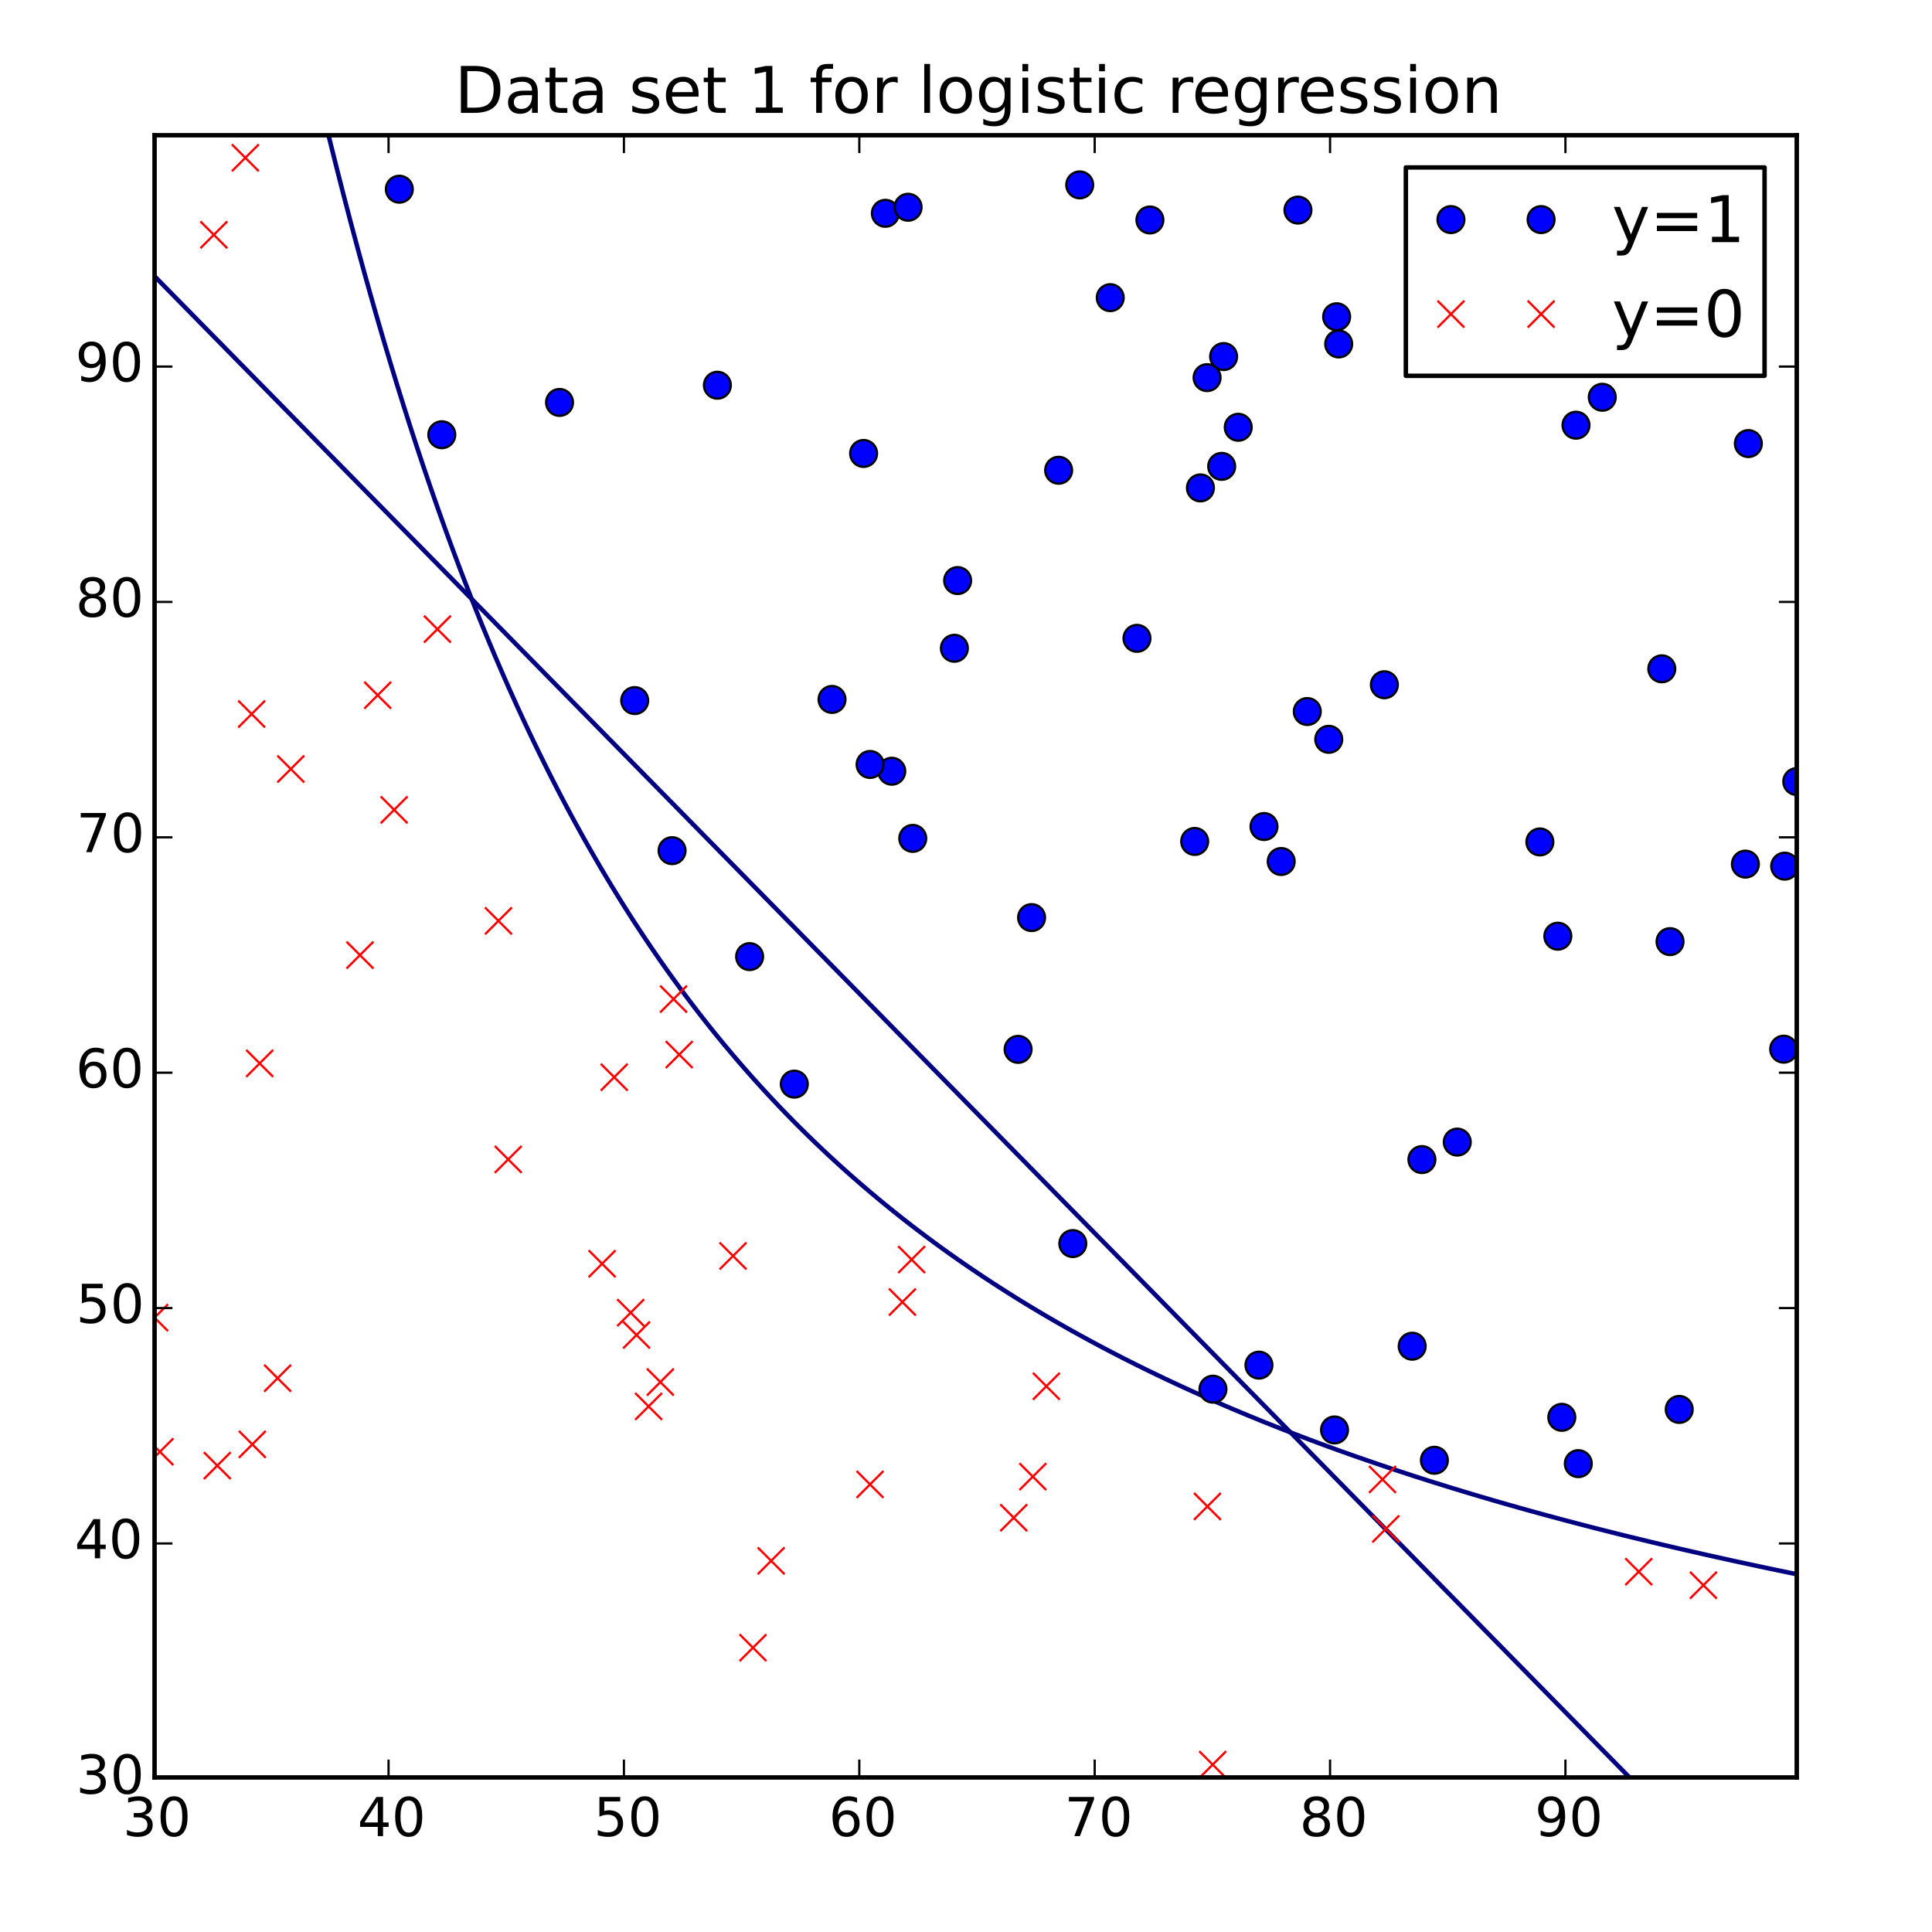 <?xml version="1.0" encoding="utf-8" standalone="no"?>
<!DOCTYPE svg PUBLIC "-//W3C//DTD SVG 1.1//EN"
  "http://www.w3.org/Graphics/SVG/1.1/DTD/svg11.dtd">
<!-- Created with matplotlib (http://matplotlib.org/) -->
<svg height="432pt" version="1.1" viewBox="0 0 432 432" width="432pt" xmlns="http://www.w3.org/2000/svg" xmlns:xlink="http://www.w3.org/1999/xlink">
 <defs>
  <style type="text/css">
*{stroke-linecap:butt;stroke-linejoin:round;}
  </style>
 </defs>
 <g id="figure_1">
  <g id="patch_1">
   <path d="
M0 432
L432 432
L432 0
L0 0
z
" style="fill:#ffffff;"/>
  </g>
  <g id="axes_1">
   <g id="patch_2">
    <path d="
M34.56 397.44
L401.76 397.44
L401.76 30.24
L34.56 30.24
z
" style="fill:#ffffff;"/>
   </g>
   <g id="LineCollection_1">
    <defs>
     <path d="
M364.364 -34.56
L363.418 -35.523
L362.915 -36.035
L361.943 -37.024
L361.466 -37.509
L360.468 -38.525
L360.017 -38.984
L358.994 -40.026
L358.568 -40.459
L357.519 -41.526
L357.119 -41.934
L356.044 -43.027
L355.67 -43.408
L354.57 -44.528
L354.221 -44.883
L353.095 -46.029
L352.772 -46.358
L351.62 -47.53
L351.323 -47.832
L350.146 -49.031
L349.874 -49.307
L348.671 -50.532
L348.426 -50.782
L347.196 -52.033
L346.977 -52.256
L345.721 -53.534
L345.528 -53.731
L344.247 -55.035
L344.079 -55.206
L342.772 -56.536
L342.63 -56.681
L341.297 -58.037
L341.181 -58.155
L339.823 -59.538
L339.732 -59.63
L338.348 -61.038
L338.283 -61.105
L336.873 -62.539
L336.834 -62.579
L335.399 -64.04
L335.385 -64.054
L333.936 -65.529
L333.924 -65.541
L332.487 -67.003
L332.449 -67.042
L331.038 -68.478
L330.974 -68.543
L329.59 -69.953
L329.5 -70.044
L328.141 -71.427
L328.025 -71.545
L326.692 -72.902
L326.55 -73.046
L325.243 -74.377
L325.076 -74.547
L323.794 -75.852
L323.601 -76.048
L322.345 -77.326
L322.126 -77.549
L320.896 -78.801
L320.652 -79.05
L319.447 -80.276
L319.177 -80.551
L317.998 -81.75
L317.702 -82.052
L316.549 -83.225
L316.227 -83.553
L315.1 -84.7
L314.753 -85.053
L313.651 -86.174
L313.278 -86.555
L312.203 -87.649
L311.803 -88.055
L310.754 -89.124
L310.329 -89.556
L309.305 -90.599
L308.854 -91.057
L307.856 -92.073
L307.379 -92.558
L306.407 -93.548
L305.905 -94.059
L304.958 -95.023
L304.43 -95.56
L303.509 -96.497
L302.955 -97.061
L302.06 -97.972
L301.48 -98.562
L300.611 -99.447
L300.006 -100.063
L299.162 -100.921
L298.531 -101.564
L297.713 -102.396
L297.056 -103.065
L296.264 -103.871
L295.582 -104.566
L294.815 -105.346
L294.107 -106.067
L293.366 -106.82
L292.632 -107.567
L291.918 -108.295
L291.158 -109.068
L290.469 -109.77
L289.683 -110.569
L289.02 -111.244
L288.208 -112.07
L287.571 -112.719
L286.733 -113.571
L286.122 -114.194
L285.259 -115.072
L284.673 -115.668
L283.784 -116.573
L283.224 -117.143
L282.309 -118.074
L281.775 -118.618
L280.835 -119.575
L280.326 -120.093
L279.36 -121.076
L278.877 -121.567
L277.885 -122.577
L277.428 -123.042
L276.411 -124.078
L275.979 -124.517
L274.936 -125.579
L274.53 -125.991
L273.461 -127.08
L273.082 -127.466
L271.987 -128.581
L271.633 -128.941
L270.512 -130.081
L270.184 -130.415
L269.037 -131.582
L268.735 -131.89
L267.562 -133.083
L267.286 -133.365
L266.088 -134.584
L265.837 -134.84
L264.613 -136.085
L264.388 -136.314
L263.138 -137.586
L262.939 -137.789
L261.664 -139.087
L261.49 -139.264
L260.189 -140.588
L260.041 -140.738
L258.714 -142.089
L258.592 -142.213
L257.24 -143.59
L257.143 -143.688
L255.765 -145.091
L255.694 -145.162
L254.29 -146.592
L254.246 -146.637
L252.815 -148.093
L252.797 -148.112
L251.348 -149.587
L251.341 -149.594
L249.899 -151.061
L249.866 -151.095
L248.45 -152.536
L248.391 -152.596
L247.001 -154.011
L246.917 -154.096
L245.552 -155.485
L245.442 -155.597
L244.103 -156.96
L243.967 -157.098
L242.654 -158.435
L242.493 -158.599
L241.205 -159.909
L241.018 -160.1
L239.756 -161.384
L239.543 -161.601
L238.307 -162.859
L238.068 -163.102
L236.859 -164.333
L236.594 -164.603
L235.41 -165.808
L235.119 -166.104
L233.961 -167.283
L233.644 -167.605
L232.512 -168.758
L232.17 -169.106
L231.063 -170.232
L230.695 -170.607
L229.614 -171.707
L229.22 -172.108
L228.165 -173.182
L227.746 -173.609
L226.716 -174.656
L226.271 -175.11
L225.267 -176.131
L224.796 -176.61
L223.818 -177.606
L223.321 -178.111
L222.369 -179.08
L221.847 -179.612
L220.92 -180.555
L220.372 -181.113
L219.471 -182.03
L218.897 -182.614
L218.023 -183.505
L217.423 -184.115
L216.574 -184.979
L215.948 -185.616
L215.125 -186.454
L214.473 -187.117
L213.676 -187.929
L212.999 -188.618
L212.227 -189.403
L211.524 -190.119
L210.778 -190.878
L210.049 -191.62
L209.329 -192.353
L208.574 -193.121
L207.88 -193.827
L207.1 -194.622
L206.431 -195.302
L205.625 -196.123
L204.982 -196.777
L204.15 -197.623
L203.533 -198.252
L202.676 -199.124
L202.084 -199.726
L201.201 -200.625
L200.635 -201.201
L199.726 -202.126
L199.186 -202.676
L198.252 -203.627
L197.738 -204.15
L196.777 -205.128
L196.289 -205.625
L195.302 -206.629
L194.84 -207.1
L193.827 -208.13
L193.391 -208.574
L192.353 -209.631
L191.942 -210.049
L190.878 -211.132
L190.493 -211.524
L189.403 -212.633
L189.044 -212.999
L187.929 -214.134
L187.595 -214.473
L186.454 -215.635
L186.146 -215.948
L184.979 -217.136
L184.697 -217.423
L183.505 -218.637
L183.248 -218.897
L182.03 -220.137
L181.799 -220.372
L180.555 -221.638
L180.35 -221.847
L179.08 -223.139
L178.902 -223.321
L177.606 -224.64
L177.453 -224.796
L176.131 -226.141
L176.004 -226.271
L174.656 -227.642
L174.555 -227.746
L173.182 -229.143
L173.106 -229.22
L171.707 -230.644
L171.657 -230.695
L170.232 -232.145
L170.208 -232.17
L168.759 -233.644
L168.758 -233.646
L167.31 -235.119
L167.283 -235.147
L165.861 -236.594
L165.808 -236.648
L164.412 -238.068
L164.333 -238.149
L162.963 -239.543
L162.859 -239.65
L161.515 -241.018
L161.384 -241.151
L160.066 -242.493
L159.909 -242.652
L158.617 -243.967
L158.435 -244.152
L157.168 -245.442
L156.96 -245.653
L155.719 -246.917
L155.485 -247.154
L154.27 -248.391
L154.011 -248.655
L152.821 -249.866
L152.536 -250.156
L151.372 -251.341
L151.061 -251.657
L149.923 -252.815
L149.587 -253.158
L148.474 -254.29
L148.112 -254.659
L147.025 -255.765
L146.637 -256.16
L145.576 -257.24
L145.162 -257.661
L144.127 -258.714
L143.688 -259.162
L142.679 -260.189
L142.213 -260.663
L141.23 -261.664
L140.738 -262.164
L139.781 -263.138
L139.264 -263.665
L138.332 -264.613
L137.789 -265.166
L136.883 -266.088
L136.314 -266.666
L135.434 -267.562
L134.84 -268.167
L133.985 -269.037
L133.365 -269.668
L132.536 -270.512
L131.89 -271.169
L131.087 -271.987
L130.415 -272.67
L129.638 -273.461
L128.941 -274.171
L128.189 -274.936
L127.466 -275.672
L126.74 -276.411
L125.991 -277.173
L125.291 -277.885
L124.517 -278.674
L123.843 -279.36
L123.042 -280.175
L122.394 -280.835
L121.567 -281.676
L120.945 -282.309
L120.093 -283.177
L119.496 -283.784
L118.618 -284.678
L118.047 -285.259
L117.143 -286.179
L116.598 -286.733
L115.668 -287.679
L115.149 -288.208
L114.194 -289.18
L113.7 -289.683
L112.719 -290.681
L112.251 -291.158
L111.244 -292.182
L110.802 -292.632
L109.77 -293.683
L109.353 -294.107
L108.295 -295.184
L107.904 -295.582
L106.82 -296.685
L106.455 -297.056
L105.346 -298.186
L105.006 -298.531
L103.871 -299.687
L103.558 -300.006
L102.396 -301.188
L102.109 -301.48
L100.921 -302.689
L100.66 -302.955
L99.447 -304.19
L99.211 -304.43
L97.972 -305.691
L97.762 -305.905
L96.497 -307.192
L96.313 -307.379
L95.023 -308.693
L94.864 -308.854
L93.548 -310.193
L93.415 -310.329
L92.073 -311.694
L91.966 -311.803
L90.599 -313.195
L90.517 -313.278
L89.124 -314.696
L89.068 -314.753
L87.649 -316.197
L87.62 -316.227
L86.174 -317.698
L86.171 -317.702
L84.722 -319.177
L84.7 -319.199
L83.273 -320.652
L83.225 -320.7
L81.824 -322.126
L81.75 -322.201
L80.375 -323.601
L80.276 -323.702
L78.926 -325.076
L78.801 -325.203
L77.477 -326.55
L77.326 -326.704
L76.028 -328.025
L75.852 -328.205
L74.579 -329.5
L74.377 -329.706
L73.13 -330.974
L72.902 -331.207
L71.681 -332.449
L71.427 -332.708
L70.232 -333.924
L69.953 -334.208
L68.784 -335.399
L68.478 -335.709
L67.335 -336.873
L67.003 -337.21
L65.886 -338.348
L65.529 -338.711
L64.437 -339.823
L64.054 -340.212
L62.988 -341.297
L62.579 -341.713
L61.539 -342.772
L61.105 -343.214
L60.09 -344.247
L59.63 -344.715
L58.641 -345.721
L58.155 -346.216
L57.192 -347.196
L56.681 -347.717
L55.743 -348.671
L55.206 -349.218
L54.294 -350.146
L53.731 -350.719
L52.845 -351.62
L52.256 -352.22
L51.396 -353.095
L50.782 -353.721
L49.947 -354.57
L49.307 -355.222
L48.499 -356.044
L47.832 -356.722
L47.05 -357.519
L46.358 -358.223
L45.601 -358.994
L44.883 -359.724
L44.152 -360.468
L43.408 -361.225
L42.703 -361.943
L41.934 -362.726
L41.254 -363.418
L40.459 -364.227
L39.805 -364.893
L38.984 -365.728
L38.356 -366.367
L37.509 -367.229
L36.907 -367.842
L36.035 -368.73
L35.458 -369.317
L34.56 -370.231" id="C0_0_20e6a90ed5"/>
    </defs>
    <g clip-path="url(#p9a4adf5a13)">
     <use style="fill:none;stroke:#000080;" x="0.0" xlink:href="#C0_0_20e6a90ed5" y="432.0"/>
    </g>
   </g>
   <g id="LineCollection_2">
    <defs>
     <path d="
M401.76 -80
L400.426 -80.276
L400.285 -80.305
L398.811 -80.612
L397.336 -80.916
L395.861 -81.223
L394.387 -81.533
L393.372 -81.75
L392.912 -81.85
L391.437 -82.166
L389.962 -82.481
L388.488 -82.799
L387.013 -83.122
L386.548 -83.225
L385.538 -83.45
L384.064 -83.776
L382.589 -84.102
L381.114 -84.433
L379.944 -84.7
L379.64 -84.77
L378.165 -85.107
L376.69 -85.444
L375.215 -85.783
L373.741 -86.129
L373.549 -86.174
L372.266 -86.478
L370.791 -86.826
L369.317 -87.175
L367.842 -87.53
L367.356 -87.649
L366.367 -87.891
L364.893 -88.25
L363.418 -88.61
L361.943 -88.976
L361.355 -89.124
L360.468 -89.347
L358.994 -89.718
L357.519 -90.09
L356.044 -90.467
L355.539 -90.599
L354.57 -90.851
L353.095 -91.233
L351.62 -91.617
L350.146 -92.007
L349.899 -92.073
L348.671 -92.402
L347.196 -92.796
L345.721 -93.194
L344.43 -93.548
L344.247 -93.599
L342.772 -94.005
L341.297 -94.412
L339.823 -94.824
L339.122 -95.023
L338.348 -95.243
L336.873 -95.662
L335.399 -96.082
L333.971 -96.497
L333.924 -96.511
L332.449 -96.943
L330.974 -97.375
L329.5 -97.812
L328.969 -97.972
L328.025 -98.257
L326.55 -98.701
L325.076 -99.149
L324.11 -99.447
L323.601 -99.605
L322.126 -100.062
L320.652 -100.521
L319.39 -100.921
L319.177 -100.989
L317.702 -101.46
L316.227 -101.932
L314.801 -102.396
L314.753 -102.412
L313.278 -102.896
L311.803 -103.381
L310.34 -103.871
L310.329 -103.875
L308.854 -104.372
L307.379 -104.871
L306.001 -105.346
L305.905 -105.379
L304.43 -105.89
L302.955 -106.404
L301.779 -106.82
L301.48 -106.927
L300.006 -107.452
L298.531 -107.981
L297.67 -108.295
L297.056 -108.52
L295.582 -109.06
L294.107 -109.605
L293.67 -109.77
L292.632 -110.16
L291.158 -110.715
L289.774 -111.244
L289.683 -111.28
L288.208 -111.849
L286.733 -112.422
L285.979 -112.719
L285.259 -113.005
L283.784 -113.589
L282.309 -114.182
L282.281 -114.194
L280.835 -114.782
L279.36 -115.385
L278.677 -115.668
L277.885 -115.998
L276.411 -116.614
L275.162 -117.143
L274.936 -117.24
L273.461 -117.87
L271.987 -118.507
L271.734 -118.618
L270.512 -119.153
L269.037 -119.803
L268.39 -120.093
L267.562 -120.464
L266.088 -121.128
L265.127 -121.567
L264.613 -121.803
L263.138 -122.483
L261.941 -123.042
L261.664 -123.173
L260.189 -123.868
L258.831 -124.517
L258.714 -124.573
L257.24 -125.284
L255.793 -125.991
L255.765 -126.005
L254.29 -126.733
L252.825 -127.466
L252.815 -127.471
L251.341 -128.216
L249.925 -128.941
L249.866 -128.971
L248.391 -129.734
L247.09 -130.415
L246.917 -130.507
L245.442 -131.288
L244.319 -131.89
L243.967 -132.08
L242.493 -132.879
L241.608 -133.365
L241.018 -133.691
L239.543 -134.51
L238.957 -134.84
L238.068 -135.342
L236.594 -136.181
L236.363 -136.314
L235.119 -137.033
L233.826 -137.789
L233.644 -137.896
L232.17 -138.767
L231.341 -139.264
L230.695 -139.653
L229.22 -140.547
L228.908 -140.738
L227.746 -141.454
L226.526 -142.213
L226.271 -142.373
L224.796 -143.302
L224.192 -143.688
L223.321 -144.246
L221.906 -145.162
L221.847 -145.201
L220.372 -146.168
L219.666 -146.637
L218.897 -147.15
L217.47 -148.112
L217.423 -148.144
L215.948 -149.151
L215.317 -149.587
L214.473 -150.173
L213.207 -151.061
L212.999 -151.208
L211.524 -152.257
L211.136 -152.536
L210.049 -153.321
L209.106 -154.011
L208.574 -154.401
L207.113 -155.485
L207.1 -155.495
L205.625 -156.604
L205.157 -156.96
L204.15 -157.73
L203.239 -158.435
L202.676 -158.873
L201.355 -159.909
L201.201 -160.031
L199.726 -161.205
L199.504 -161.384
L198.252 -162.398
L197.687 -162.859
L196.777 -163.608
L195.903 -164.333
L195.302 -164.837
L194.151 -165.808
L193.827 -166.083
L192.428 -167.283
L192.353 -167.348
L190.878 -168.632
L190.735 -168.758
L189.403 -169.935
L189.071 -170.232
L187.929 -171.259
L187.435 -171.707
L186.454 -172.603
L185.827 -173.182
L184.979 -173.969
L184.246 -174.656
L183.505 -175.356
L182.69 -176.131
L182.03 -176.764
L181.16 -177.606
L180.555 -178.195
L179.654 -179.08
L179.08 -179.649
L178.173 -180.555
L177.606 -181.126
L176.715 -182.03
L176.131 -182.627
L175.28 -183.505
L174.656 -184.152
L173.867 -184.979
L173.182 -185.703
L172.476 -186.454
L171.707 -187.279
L171.106 -187.929
L170.232 -188.881
L169.757 -189.403
L168.758 -190.51
L168.428 -190.878
L167.283 -192.167
L167.119 -192.353
L165.83 -193.827
L165.808 -193.852
L164.559 -195.302
L164.333 -195.566
L163.307 -196.777
L162.859 -197.309
L162.072 -198.252
L161.384 -199.082
L160.854 -199.726
L159.909 -200.886
L159.654 -201.201
L158.472 -202.676
L158.435 -202.722
L157.306 -204.15
L156.96 -204.591
L156.155 -205.625
L155.485 -206.492
L155.019 -207.1
L154.011 -208.427
L153.899 -208.574
L152.796 -210.049
L152.536 -210.398
L151.705 -211.524
L151.061 -212.404
L150.629 -212.999
L149.587 -214.447
L149.568 -214.473
L148.521 -215.948
L148.112 -216.528
L147.485 -217.423
L146.637 -218.646
L146.464 -218.897
L145.457 -220.372
L145.162 -220.805
L144.46 -221.847
L143.688 -223.003
L143.476 -223.321
L142.506 -224.796
L142.213 -225.244
L141.546 -226.271
L140.738 -227.526
L140.598 -227.746
L139.662 -229.22
L139.264 -229.852
L138.736 -230.695
L137.822 -232.17
L137.789 -232.224
L136.919 -233.644
L136.314 -234.64
L136.025 -235.119
L135.144 -236.594
L134.84 -237.104
L134.269 -238.068
L133.408 -239.543
L133.365 -239.616
L132.554 -241.018
L131.89 -242.177
L131.71 -242.493
L130.877 -243.967
L130.415 -244.789
L130.051 -245.442
L129.237 -246.917
L128.941 -247.454
L128.428 -248.391
L127.631 -249.866
L127.466 -250.171
L126.84 -251.341
L126.059 -252.815
L125.991 -252.944
L125.285 -254.29
L124.52 -255.765
L124.517 -255.772
L123.763 -257.24
L123.042 -258.658
L123.013 -258.714
L122.272 -260.189
L121.567 -261.603
L121.537 -261.664
L120.81 -263.138
L120.093 -264.609
L120.091 -264.613
L119.378 -266.088
L118.673 -267.562
L118.618 -267.677
L117.973 -269.037
L117.282 -270.512
L117.143 -270.809
L116.596 -271.987
L115.919 -273.461
L115.668 -274.006
L115.244 -274.936
L114.58 -276.411
L114.194 -277.27
L113.918 -277.885
L113.266 -279.36
L112.719 -280.603
L112.617 -280.835
L111.976 -282.309
L111.341 -283.784
L111.244 -284.008
L110.709 -285.259
L110.087 -286.733
L109.77 -287.484
L109.465 -288.208
L108.853 -289.683
L108.295 -291.034
L108.244 -291.158
L107.641 -292.632
L107.045 -294.107
L106.82 -294.661
L106.45 -295.582
L105.864 -297.056
L105.346 -298.366
L105.28 -298.531
L104.702 -300.006
L104.131 -301.48
L103.871 -302.151
L103.56 -302.955
L102.999 -304.43
L102.44 -305.905
L102.396 -306.019
L101.884 -307.379
L101.336 -308.854
L100.921 -309.97
L100.788 -310.329
L100.248 -311.803
L99.713 -313.278
L99.447 -314.008
L99.177 -314.753
L98.65 -316.227
L98.126 -317.702
L97.972 -318.135
L97.603 -319.177
L97.089 -320.652
L96.576 -322.126
L96.497 -322.352
L96.065 -323.601
L95.563 -325.076
L95.061 -326.55
L95.023 -326.662
L94.561 -328.025
L94.07 -329.5
L93.579 -330.974
L93.548 -331.067
L93.09 -332.449
L92.609 -333.924
L92.129 -335.399
L92.073 -335.569
L91.65 -336.873
L91.18 -338.348
L90.71 -339.823
L90.599 -340.171
L90.241 -341.297
L89.78 -342.772
L89.321 -344.247
L89.124 -344.875
L88.86 -345.721
L88.408 -347.196
L87.959 -348.671
L87.649 -349.683
L87.508 -350.146
L87.063 -351.62
L86.624 -353.095
L86.183 -354.57
L86.174 -354.598
L85.745 -356.044
L85.314 -357.519
L84.884 -358.994
L84.7 -359.623
L84.453 -360.468
L84.029 -361.943
L83.609 -363.418
L83.225 -364.759
L83.187 -364.893
L82.768 -366.367
L82.356 -367.842
L81.945 -369.317
L81.75 -370.009
L81.531 -370.791
L81.125 -372.266
L80.724 -373.741
L80.32 -375.215
L80.276 -375.376
L79.917 -376.69
L79.522 -378.165
L79.129 -379.64
L78.801 -380.861
L78.733 -381.114
L78.341 -382.589
L77.956 -384.064
L77.571 -385.538
L77.326 -386.469
L77.183 -387.013
L76.802 -388.488
L76.425 -389.962
L76.048 -391.437
L75.852 -392.2
L75.669 -392.912
L75.296 -394.387
L74.928 -395.861
L74.559 -397.336
L74.377 -398.058
L74.188 -398.811
L73.823 -400.285
L73.463 -401.76" id="C1_0_b63e51ad3c"/>
    </defs>
    <g clip-path="url(#p9a4adf5a13)">
     <use style="fill:none;stroke:#000080;" x="0.0" xlink:href="#C1_0_b63e51ad3c" y="432.0"/>
    </g>
   </g>
   <g id="line2d_1">
    <path clip-path="url(#p9a4adf5a13)" d="
M193.104 101.393
L292.314 159.099
L197.967 47.695
L271.219 310.624
L276.872 95.54
L320.735 326.522
L309.547 153.111
L241.429 41.341
L160.412 86.137
L239.88 278.065
L248.255 66.559
L281.504 305.246
L348.334 209.335
L286.479 192.635
L204.095 187.466
L298.405 319.742
L199.402 172.448
L325.849 255.373
L150.277 190.211
L214.127 129.816
L317.943 259.288
L373.421 210.548
L282.631 184.815
L390.938 99.186
L203.054 46.34
L358.272 88.826
L297.114 165.316
L398.837 234.599
L352.913 327.274
L390.275 193.218
L267.135 188.15
L254.229 142.735
L273.171 104.281
L89.289 42.306
L298.876 70.828
L227.651 234.639
L213.402 144.955
L257.123 49.188
L194.553 170.937
L186.043 156.393
L401.76 174.757
L125.114 89.986
L141.923 156.649
L344.319 188.259
L375.48 315.149
L230.665 205.177
L177.61 242.414
L299.335 76.912
L236.713 105.152
L273.603 79.73
L290.223 46.979
L371.584 149.547
L352.396 95.076
L268.419 109.095
L349.224 316.918
L315.768 301.013
L98.785 97.207
L399.061 193.672
L167.617 213.9
L269.91 84.439" style="fill:none;"/>
    <defs>
     <path d="
M0 3
C0.796 3 1.559 2.684 2.121 2.121
C2.684 1.559 3 0.796 3 0
C3 -0.796 2.684 -1.559 2.121 -2.121
C1.559 -2.684 0.796 -3 0 -3
C-0.796 -3 -1.559 -2.684 -2.121 -2.121
C-2.684 -1.559 -3 -0.796 -3 0
C-3 0.796 -2.684 1.559 -2.121 2.121
C-1.559 2.684 -0.796 3 0 3
z
" id="mf1e9a9e4ae" style="stroke:#000000;stroke-width:0.5;"/>
    </defs>
    <g clip-path="url(#p9a4adf5a13)">
     <use style="fill:#0000ff;stroke:#000000;stroke-width:0.5;" x="193.104" xlink:href="#mf1e9a9e4ae" y="101.393"/>
     <use style="fill:#0000ff;stroke:#000000;stroke-width:0.5;" x="292.314" xlink:href="#mf1e9a9e4ae" y="159.099"/>
     <use style="fill:#0000ff;stroke:#000000;stroke-width:0.5;" x="197.967" xlink:href="#mf1e9a9e4ae" y="47.695"/>
     <use style="fill:#0000ff;stroke:#000000;stroke-width:0.5;" x="271.219" xlink:href="#mf1e9a9e4ae" y="310.624"/>
     <use style="fill:#0000ff;stroke:#000000;stroke-width:0.5;" x="276.872" xlink:href="#mf1e9a9e4ae" y="95.541"/>
     <use style="fill:#0000ff;stroke:#000000;stroke-width:0.5;" x="320.735" xlink:href="#mf1e9a9e4ae" y="326.522"/>
     <use style="fill:#0000ff;stroke:#000000;stroke-width:0.5;" x="309.547" xlink:href="#mf1e9a9e4ae" y="153.111"/>
     <use style="fill:#0000ff;stroke:#000000;stroke-width:0.5;" x="241.429" xlink:href="#mf1e9a9e4ae" y="41.341"/>
     <use style="fill:#0000ff;stroke:#000000;stroke-width:0.5;" x="160.412" xlink:href="#mf1e9a9e4ae" y="86.137"/>
     <use style="fill:#0000ff;stroke:#000000;stroke-width:0.5;" x="239.88" xlink:href="#mf1e9a9e4ae" y="278.065"/>
     <use style="fill:#0000ff;stroke:#000000;stroke-width:0.5;" x="248.255" xlink:href="#mf1e9a9e4ae" y="66.559"/>
     <use style="fill:#0000ff;stroke:#000000;stroke-width:0.5;" x="281.504" xlink:href="#mf1e9a9e4ae" y="305.246"/>
     <use style="fill:#0000ff;stroke:#000000;stroke-width:0.5;" x="348.334" xlink:href="#mf1e9a9e4ae" y="209.335"/>
     <use style="fill:#0000ff;stroke:#000000;stroke-width:0.5;" x="286.479" xlink:href="#mf1e9a9e4ae" y="192.635"/>
     <use style="fill:#0000ff;stroke:#000000;stroke-width:0.5;" x="204.095" xlink:href="#mf1e9a9e4ae" y="187.466"/>
     <use style="fill:#0000ff;stroke:#000000;stroke-width:0.5;" x="298.405" xlink:href="#mf1e9a9e4ae" y="319.742"/>
     <use style="fill:#0000ff;stroke:#000000;stroke-width:0.5;" x="199.402" xlink:href="#mf1e9a9e4ae" y="172.448"/>
     <use style="fill:#0000ff;stroke:#000000;stroke-width:0.5;" x="325.849" xlink:href="#mf1e9a9e4ae" y="255.373"/>
     <use style="fill:#0000ff;stroke:#000000;stroke-width:0.5;" x="150.277" xlink:href="#mf1e9a9e4ae" y="190.211"/>
     <use style="fill:#0000ff;stroke:#000000;stroke-width:0.5;" x="214.127" xlink:href="#mf1e9a9e4ae" y="129.816"/>
     <use style="fill:#0000ff;stroke:#000000;stroke-width:0.5;" x="317.943" xlink:href="#mf1e9a9e4ae" y="259.288"/>
     <use style="fill:#0000ff;stroke:#000000;stroke-width:0.5;" x="373.421" xlink:href="#mf1e9a9e4ae" y="210.548"/>
     <use style="fill:#0000ff;stroke:#000000;stroke-width:0.5;" x="282.631" xlink:href="#mf1e9a9e4ae" y="184.815"/>
     <use style="fill:#0000ff;stroke:#000000;stroke-width:0.5;" x="390.938" xlink:href="#mf1e9a9e4ae" y="99.187"/>
     <use style="fill:#0000ff;stroke:#000000;stroke-width:0.5;" x="203.054" xlink:href="#mf1e9a9e4ae" y="46.34"/>
     <use style="fill:#0000ff;stroke:#000000;stroke-width:0.5;" x="358.272" xlink:href="#mf1e9a9e4ae" y="88.826"/>
     <use style="fill:#0000ff;stroke:#000000;stroke-width:0.5;" x="297.114" xlink:href="#mf1e9a9e4ae" y="165.316"/>
     <use style="fill:#0000ff;stroke:#000000;stroke-width:0.5;" x="398.837" xlink:href="#mf1e9a9e4ae" y="234.599"/>
     <use style="fill:#0000ff;stroke:#000000;stroke-width:0.5;" x="352.913" xlink:href="#mf1e9a9e4ae" y="327.274"/>
     <use style="fill:#0000ff;stroke:#000000;stroke-width:0.5;" x="390.275" xlink:href="#mf1e9a9e4ae" y="193.218"/>
     <use style="fill:#0000ff;stroke:#000000;stroke-width:0.5;" x="267.135" xlink:href="#mf1e9a9e4ae" y="188.15"/>
     <use style="fill:#0000ff;stroke:#000000;stroke-width:0.5;" x="254.229" xlink:href="#mf1e9a9e4ae" y="142.735"/>
     <use style="fill:#0000ff;stroke:#000000;stroke-width:0.5;" x="273.171" xlink:href="#mf1e9a9e4ae" y="104.281"/>
     <use style="fill:#0000ff;stroke:#000000;stroke-width:0.5;" x="89.289" xlink:href="#mf1e9a9e4ae" y="42.307"/>
     <use style="fill:#0000ff;stroke:#000000;stroke-width:0.5;" x="298.876" xlink:href="#mf1e9a9e4ae" y="70.828"/>
     <use style="fill:#0000ff;stroke:#000000;stroke-width:0.5;" x="227.651" xlink:href="#mf1e9a9e4ae" y="234.639"/>
     <use style="fill:#0000ff;stroke:#000000;stroke-width:0.5;" x="213.402" xlink:href="#mf1e9a9e4ae" y="144.955"/>
     <use style="fill:#0000ff;stroke:#000000;stroke-width:0.5;" x="257.123" xlink:href="#mf1e9a9e4ae" y="49.188"/>
     <use style="fill:#0000ff;stroke:#000000;stroke-width:0.5;" x="194.553" xlink:href="#mf1e9a9e4ae" y="170.937"/>
     <use style="fill:#0000ff;stroke:#000000;stroke-width:0.5;" x="186.043" xlink:href="#mf1e9a9e4ae" y="156.393"/>
     <use style="fill:#0000ff;stroke:#000000;stroke-width:0.5;" x="401.76" xlink:href="#mf1e9a9e4ae" y="174.757"/>
     <use style="fill:#0000ff;stroke:#000000;stroke-width:0.5;" x="125.114" xlink:href="#mf1e9a9e4ae" y="89.986"/>
     <use style="fill:#0000ff;stroke:#000000;stroke-width:0.5;" x="141.923" xlink:href="#mf1e9a9e4ae" y="156.649"/>
     <use style="fill:#0000ff;stroke:#000000;stroke-width:0.5;" x="344.319" xlink:href="#mf1e9a9e4ae" y="188.259"/>
     <use style="fill:#0000ff;stroke:#000000;stroke-width:0.5;" x="375.48" xlink:href="#mf1e9a9e4ae" y="315.149"/>
     <use style="fill:#0000ff;stroke:#000000;stroke-width:0.5;" x="230.665" xlink:href="#mf1e9a9e4ae" y="205.177"/>
     <use style="fill:#0000ff;stroke:#000000;stroke-width:0.5;" x="177.61" xlink:href="#mf1e9a9e4ae" y="242.414"/>
     <use style="fill:#0000ff;stroke:#000000;stroke-width:0.5;" x="299.335" xlink:href="#mf1e9a9e4ae" y="76.911"/>
     <use style="fill:#0000ff;stroke:#000000;stroke-width:0.5;" x="236.713" xlink:href="#mf1e9a9e4ae" y="105.152"/>
     <use style="fill:#0000ff;stroke:#000000;stroke-width:0.5;" x="273.603" xlink:href="#mf1e9a9e4ae" y="79.73"/>
     <use style="fill:#0000ff;stroke:#000000;stroke-width:0.5;" x="290.223" xlink:href="#mf1e9a9e4ae" y="46.979"/>
     <use style="fill:#0000ff;stroke:#000000;stroke-width:0.5;" x="371.584" xlink:href="#mf1e9a9e4ae" y="149.547"/>
     <use style="fill:#0000ff;stroke:#000000;stroke-width:0.5;" x="352.396" xlink:href="#mf1e9a9e4ae" y="95.076"/>
     <use style="fill:#0000ff;stroke:#000000;stroke-width:0.5;" x="268.419" xlink:href="#mf1e9a9e4ae" y="109.095"/>
     <use style="fill:#0000ff;stroke:#000000;stroke-width:0.5;" x="349.224" xlink:href="#mf1e9a9e4ae" y="316.918"/>
     <use style="fill:#0000ff;stroke:#000000;stroke-width:0.5;" x="315.768" xlink:href="#mf1e9a9e4ae" y="301.013"/>
     <use style="fill:#0000ff;stroke:#000000;stroke-width:0.5;" x="98.785" xlink:href="#mf1e9a9e4ae" y="97.207"/>
     <use style="fill:#0000ff;stroke:#000000;stroke-width:0.5;" x="399.061" xlink:href="#mf1e9a9e4ae" y="193.672"/>
     <use style="fill:#0000ff;stroke:#000000;stroke-width:0.5;" x="167.617" xlink:href="#mf1e9a9e4ae" y="213.9"/>
     <use style="fill:#0000ff;stroke:#000000;stroke-width:0.5;" x="269.91" xlink:href="#mf1e9a9e4ae" y="84.439"/>
    </g>
   </g>
   <g id="line2d_2">
    <path clip-path="url(#p9a4adf5a13)" d="
M35.759 324.619
L65.026 171.952
L113.635 259.244
L380.885 354.459
L271.161 394.575
L84.451 155.454
L233.968 309.969
L230.942 330.18
L142.327 298.51
L56.419 322.964
L366.426 351.431
L201.775 291.14
L80.491 213.565
L150.606 223.396
L88.128 181.08
L163.907 280.836
L54.858 35.284
L269.98 336.838
L56.269 159.66
L147.658 309.034
L309.871 341.865
L145.026 314.473
L203.841 281.641
L58.063 237.771
L141.02 293.517
L137.337 240.863
L47.814 52.499
L62.072 308.169
L172.426 349.006
L34.56 294.63
L111.451 205.91
L226.673 339.371
L134.631 282.576
L48.581 327.713
L194.54 331.917
L309.123 330.804
L97.805 140.676
L151.87 235.807
L168.365 368.431" style="fill:none;"/>
    <defs>
     <path d="
M-3 3
L3 -3
M-3 -3
L3 3" id="m562aef8efe" style="stroke:#ff0000;stroke-width:0.5;"/>
    </defs>
    <g clip-path="url(#p9a4adf5a13)">
     <use style="fill:#ff0000;stroke:#ff0000;stroke-width:0.5;" x="35.759" xlink:href="#m562aef8efe" y="324.619"/>
     <use style="fill:#ff0000;stroke:#ff0000;stroke-width:0.5;" x="65.026" xlink:href="#m562aef8efe" y="171.952"/>
     <use style="fill:#ff0000;stroke:#ff0000;stroke-width:0.5;" x="113.635" xlink:href="#m562aef8efe" y="259.244"/>
     <use style="fill:#ff0000;stroke:#ff0000;stroke-width:0.5;" x="380.885" xlink:href="#m562aef8efe" y="354.459"/>
     <use style="fill:#ff0000;stroke:#ff0000;stroke-width:0.5;" x="271.161" xlink:href="#m562aef8efe" y="394.575"/>
     <use style="fill:#ff0000;stroke:#ff0000;stroke-width:0.5;" x="84.451" xlink:href="#m562aef8efe" y="155.454"/>
     <use style="fill:#ff0000;stroke:#ff0000;stroke-width:0.5;" x="233.968" xlink:href="#m562aef8efe" y="309.969"/>
     <use style="fill:#ff0000;stroke:#ff0000;stroke-width:0.5;" x="230.942" xlink:href="#m562aef8efe" y="330.18"/>
     <use style="fill:#ff0000;stroke:#ff0000;stroke-width:0.5;" x="142.327" xlink:href="#m562aef8efe" y="298.51"/>
     <use style="fill:#ff0000;stroke:#ff0000;stroke-width:0.5;" x="56.419" xlink:href="#m562aef8efe" y="322.964"/>
     <use style="fill:#ff0000;stroke:#ff0000;stroke-width:0.5;" x="366.426" xlink:href="#m562aef8efe" y="351.431"/>
     <use style="fill:#ff0000;stroke:#ff0000;stroke-width:0.5;" x="201.775" xlink:href="#m562aef8efe" y="291.14"/>
     <use style="fill:#ff0000;stroke:#ff0000;stroke-width:0.5;" x="80.491" xlink:href="#m562aef8efe" y="213.565"/>
     <use style="fill:#ff0000;stroke:#ff0000;stroke-width:0.5;" x="150.606" xlink:href="#m562aef8efe" y="223.396"/>
     <use style="fill:#ff0000;stroke:#ff0000;stroke-width:0.5;" x="88.128" xlink:href="#m562aef8efe" y="181.08"/>
     <use style="fill:#ff0000;stroke:#ff0000;stroke-width:0.5;" x="163.907" xlink:href="#m562aef8efe" y="280.836"/>
     <use style="fill:#ff0000;stroke:#ff0000;stroke-width:0.5;" x="54.858" xlink:href="#m562aef8efe" y="35.284"/>
     <use style="fill:#ff0000;stroke:#ff0000;stroke-width:0.5;" x="269.98" xlink:href="#m562aef8efe" y="336.838"/>
     <use style="fill:#ff0000;stroke:#ff0000;stroke-width:0.5;" x="56.269" xlink:href="#m562aef8efe" y="159.66"/>
     <use style="fill:#ff0000;stroke:#ff0000;stroke-width:0.5;" x="147.658" xlink:href="#m562aef8efe" y="309.034"/>
     <use style="fill:#ff0000;stroke:#ff0000;stroke-width:0.5;" x="309.871" xlink:href="#m562aef8efe" y="341.865"/>
     <use style="fill:#ff0000;stroke:#ff0000;stroke-width:0.5;" x="145.026" xlink:href="#m562aef8efe" y="314.473"/>
     <use style="fill:#ff0000;stroke:#ff0000;stroke-width:0.5;" x="203.841" xlink:href="#m562aef8efe" y="281.641"/>
     <use style="fill:#ff0000;stroke:#ff0000;stroke-width:0.5;" x="58.063" xlink:href="#m562aef8efe" y="237.771"/>
     <use style="fill:#ff0000;stroke:#ff0000;stroke-width:0.5;" x="141.02" xlink:href="#m562aef8efe" y="293.517"/>
     <use style="fill:#ff0000;stroke:#ff0000;stroke-width:0.5;" x="137.337" xlink:href="#m562aef8efe" y="240.863"/>
     <use style="fill:#ff0000;stroke:#ff0000;stroke-width:0.5;" x="47.814" xlink:href="#m562aef8efe" y="52.499"/>
     <use style="fill:#ff0000;stroke:#ff0000;stroke-width:0.5;" x="62.072" xlink:href="#m562aef8efe" y="308.169"/>
     <use style="fill:#ff0000;stroke:#ff0000;stroke-width:0.5;" x="172.426" xlink:href="#m562aef8efe" y="349.006"/>
     <use style="fill:#ff0000;stroke:#ff0000;stroke-width:0.5;" x="34.56" xlink:href="#m562aef8efe" y="294.63"/>
     <use style="fill:#ff0000;stroke:#ff0000;stroke-width:0.5;" x="111.451" xlink:href="#m562aef8efe" y="205.91"/>
     <use style="fill:#ff0000;stroke:#ff0000;stroke-width:0.5;" x="226.673" xlink:href="#m562aef8efe" y="339.371"/>
     <use style="fill:#ff0000;stroke:#ff0000;stroke-width:0.5;" x="134.631" xlink:href="#m562aef8efe" y="282.576"/>
     <use style="fill:#ff0000;stroke:#ff0000;stroke-width:0.5;" x="48.581" xlink:href="#m562aef8efe" y="327.713"/>
     <use style="fill:#ff0000;stroke:#ff0000;stroke-width:0.5;" x="194.54" xlink:href="#m562aef8efe" y="331.917"/>
     <use style="fill:#ff0000;stroke:#ff0000;stroke-width:0.5;" x="309.123" xlink:href="#m562aef8efe" y="330.804"/>
     <use style="fill:#ff0000;stroke:#ff0000;stroke-width:0.5;" x="97.804" xlink:href="#m562aef8efe" y="140.676"/>
     <use style="fill:#ff0000;stroke:#ff0000;stroke-width:0.5;" x="151.87" xlink:href="#m562aef8efe" y="235.807"/>
     <use style="fill:#ff0000;stroke:#ff0000;stroke-width:0.5;" x="168.365" xlink:href="#m562aef8efe" y="368.431"/>
    </g>
   </g>
   <g id="patch_3">
    <path d="
M34.56 30.24
L401.76 30.24" style="fill:none;stroke:#000000;stroke-linecap:square;stroke-linejoin:miter;"/>
   </g>
   <g id="patch_4">
    <path d="
M401.76 397.44
L401.76 30.24" style="fill:none;stroke:#000000;stroke-linecap:square;stroke-linejoin:miter;"/>
   </g>
   <g id="patch_5">
    <path d="
M34.56 397.44
L401.76 397.44" style="fill:none;stroke:#000000;stroke-linecap:square;stroke-linejoin:miter;"/>
   </g>
   <g id="patch_6">
    <path d="
M34.56 397.44
L34.56 30.24" style="fill:none;stroke:#000000;stroke-linecap:square;stroke-linejoin:miter;"/>
   </g>
   <g id="matplotlib.axis_1">
    <g id="xtick_1">
     <g id="text_1">
      <!-- 30 -->
      <defs>
       <path d="
M40.578 39.312
Q47.656 37.797 51.625 33
Q55.609 28.219 55.609 21.188
Q55.609 10.406 48.188 4.484
Q40.766 -1.422 27.094 -1.422
Q22.516 -1.422 17.656 -0.516
Q12.797 0.391 7.625 2.203
L7.625 11.719
Q11.719 9.328 16.594 8.109
Q21.484 6.891 26.812 6.891
Q36.078 6.891 40.938 10.547
Q45.797 14.203 45.797 21.188
Q45.797 27.641 41.281 31.266
Q36.766 34.906 28.719 34.906
L20.219 34.906
L20.219 43.016
L29.109 43.016
Q36.375 43.016 40.234 45.922
Q44.094 48.828 44.094 54.297
Q44.094 59.906 40.109 62.906
Q36.141 65.922 28.719 65.922
Q24.656 65.922 20.016 65.031
Q15.375 64.156 9.812 62.312
L9.812 71.094
Q15.438 72.656 20.344 73.438
Q25.25 74.219 29.594 74.219
Q40.828 74.219 47.359 69.109
Q53.906 64.016 53.906 55.328
Q53.906 49.266 50.438 45.094
Q46.969 40.922 40.578 39.312" id="BitstreamVeraSans-Roman-33"/>
       <path d="
M31.781 66.406
Q24.172 66.406 20.328 58.906
Q16.5 51.422 16.5 36.375
Q16.5 21.391 20.328 13.891
Q24.172 6.391 31.781 6.391
Q39.453 6.391 43.281 13.891
Q47.125 21.391 47.125 36.375
Q47.125 51.422 43.281 58.906
Q39.453 66.406 31.781 66.406
M31.781 74.219
Q44.047 74.219 50.516 64.516
Q56.984 54.828 56.984 36.375
Q56.984 17.969 50.516 8.266
Q44.047 -1.422 31.781 -1.422
Q19.531 -1.422 13.062 8.266
Q6.594 17.969 6.594 36.375
Q6.594 54.828 13.062 64.516
Q19.531 74.219 31.781 74.219" id="BitstreamVeraSans-Roman-30"/>
      </defs>
      <g transform="translate(27.471 410.558)scale(0.12 -0.12)">
       <use xlink:href="#BitstreamVeraSans-Roman-33"/>
       <use x="63.623" xlink:href="#BitstreamVeraSans-Roman-30"/>
      </g>
     </g>
    </g>
    <g id="xtick_2">
     <g id="line2d_3">
      <defs>
       <path d="
M0 0
L0 -4" id="m93b0483c22" style="stroke:#000000;stroke-width:0.5;"/>
      </defs>
      <g>
       <use style="stroke:#000000;stroke-width:0.5;" x="86.881" xlink:href="#m93b0483c22" y="397.44"/>
      </g>
     </g>
     <g id="line2d_4">
      <defs>
       <path d="
M0 0
L0 4" id="m741efc42ff" style="stroke:#000000;stroke-width:0.5;"/>
      </defs>
      <g>
       <use style="stroke:#000000;stroke-width:0.5;" x="86.881" xlink:href="#m741efc42ff" y="30.24"/>
      </g>
     </g>
     <g id="text_2">
      <!-- 40 -->
      <defs>
       <path d="
M37.797 64.312
L12.891 25.391
L37.797 25.391
z

M35.203 72.906
L47.609 72.906
L47.609 25.391
L58.016 25.391
L58.016 17.188
L47.609 17.188
L47.609 0
L37.797 0
L37.797 17.188
L4.891 17.188
L4.891 26.703
z
" id="BitstreamVeraSans-Roman-34"/>
      </defs>
      <g transform="translate(79.938 410.558)scale(0.12 -0.12)">
       <use xlink:href="#BitstreamVeraSans-Roman-34"/>
       <use x="63.623" xlink:href="#BitstreamVeraSans-Roman-30"/>
      </g>
     </g>
    </g>
    <g id="xtick_3">
     <g id="line2d_5">
      <g>
       <use style="stroke:#000000;stroke-width:0.5;" x="139.512" xlink:href="#m93b0483c22" y="397.44"/>
      </g>
     </g>
     <g id="line2d_6">
      <g>
       <use style="stroke:#000000;stroke-width:0.5;" x="139.512" xlink:href="#m741efc42ff" y="30.24"/>
      </g>
     </g>
     <g id="text_3">
      <!-- 50 -->
      <defs>
       <path d="
M10.797 72.906
L49.516 72.906
L49.516 64.594
L19.828 64.594
L19.828 46.734
Q21.969 47.469 24.109 47.828
Q26.266 48.188 28.422 48.188
Q40.625 48.188 47.75 41.5
Q54.891 34.812 54.891 23.391
Q54.891 11.625 47.562 5.094
Q40.234 -1.422 26.906 -1.422
Q22.312 -1.422 17.547 -0.641
Q12.797 0.141 7.719 1.703
L7.719 11.625
Q12.109 9.234 16.797 8.062
Q21.484 6.891 26.703 6.891
Q35.156 6.891 40.078 11.328
Q45.016 15.766 45.016 23.391
Q45.016 31 40.078 35.438
Q35.156 39.891 26.703 39.891
Q22.75 39.891 18.812 39.016
Q14.891 38.141 10.797 36.281
z
" id="BitstreamVeraSans-Roman-35"/>
      </defs>
      <g transform="translate(132.739 410.558)scale(0.12 -0.12)">
       <use xlink:href="#BitstreamVeraSans-Roman-35"/>
       <use x="63.623" xlink:href="#BitstreamVeraSans-Roman-30"/>
      </g>
     </g>
    </g>
    <g id="xtick_4">
     <g id="line2d_7">
      <g>
       <use style="stroke:#000000;stroke-width:0.5;" x="192.143" xlink:href="#m93b0483c22" y="397.44"/>
      </g>
     </g>
     <g id="line2d_8">
      <g>
       <use style="stroke:#000000;stroke-width:0.5;" x="192.143" xlink:href="#m741efc42ff" y="30.24"/>
      </g>
     </g>
     <g id="text_4">
      <!-- 60 -->
      <defs>
       <path d="
M33.016 40.375
Q26.375 40.375 22.484 35.828
Q18.609 31.297 18.609 23.391
Q18.609 15.531 22.484 10.953
Q26.375 6.391 33.016 6.391
Q39.656 6.391 43.531 10.953
Q47.406 15.531 47.406 23.391
Q47.406 31.297 43.531 35.828
Q39.656 40.375 33.016 40.375
M52.594 71.297
L52.594 62.312
Q48.875 64.062 45.094 64.984
Q41.312 65.922 37.594 65.922
Q27.828 65.922 22.672 59.328
Q17.531 52.734 16.797 39.406
Q19.672 43.656 24.016 45.922
Q28.375 48.188 33.594 48.188
Q44.578 48.188 50.953 41.516
Q57.328 34.859 57.328 23.391
Q57.328 12.156 50.688 5.359
Q44.047 -1.422 33.016 -1.422
Q20.359 -1.422 13.672 8.266
Q6.984 17.969 6.984 36.375
Q6.984 53.656 15.188 63.938
Q23.391 74.219 37.203 74.219
Q40.922 74.219 44.703 73.484
Q48.484 72.75 52.594 71.297" id="BitstreamVeraSans-Roman-36"/>
      </defs>
      <g transform="translate(185.325 410.558)scale(0.12 -0.12)">
       <use xlink:href="#BitstreamVeraSans-Roman-36"/>
       <use x="63.623" xlink:href="#BitstreamVeraSans-Roman-30"/>
      </g>
     </g>
    </g>
    <g id="xtick_5">
     <g id="line2d_9">
      <g>
       <use style="stroke:#000000;stroke-width:0.5;" x="244.774" xlink:href="#m93b0483c22" y="397.44"/>
      </g>
     </g>
     <g id="line2d_10">
      <g>
       <use style="stroke:#000000;stroke-width:0.5;" x="244.774" xlink:href="#m741efc42ff" y="30.24"/>
      </g>
     </g>
     <g id="text_5">
      <!-- 70 -->
      <defs>
       <path d="
M8.203 72.906
L55.078 72.906
L55.078 68.703
L28.609 0
L18.312 0
L43.219 64.594
L8.203 64.594
z
" id="BitstreamVeraSans-Roman-37"/>
      </defs>
      <g transform="translate(238.029 410.558)scale(0.12 -0.12)">
       <use xlink:href="#BitstreamVeraSans-Roman-37"/>
       <use x="63.623" xlink:href="#BitstreamVeraSans-Roman-30"/>
      </g>
     </g>
    </g>
    <g id="xtick_6">
     <g id="line2d_11">
      <g>
       <use style="stroke:#000000;stroke-width:0.5;" x="297.404" xlink:href="#m93b0483c22" y="397.44"/>
      </g>
     </g>
     <g id="line2d_12">
      <g>
       <use style="stroke:#000000;stroke-width:0.5;" x="297.404" xlink:href="#m741efc42ff" y="30.24"/>
      </g>
     </g>
     <g id="text_6">
      <!-- 80 -->
      <defs>
       <path d="
M31.781 34.625
Q24.75 34.625 20.719 30.859
Q16.703 27.094 16.703 20.516
Q16.703 13.922 20.719 10.156
Q24.75 6.391 31.781 6.391
Q38.812 6.391 42.859 10.172
Q46.922 13.969 46.922 20.516
Q46.922 27.094 42.891 30.859
Q38.875 34.625 31.781 34.625
M21.922 38.812
Q15.578 40.375 12.031 44.719
Q8.5 49.078 8.5 55.328
Q8.5 64.062 14.719 69.141
Q20.953 74.219 31.781 74.219
Q42.672 74.219 48.875 69.141
Q55.078 64.062 55.078 55.328
Q55.078 49.078 51.531 44.719
Q48 40.375 41.703 38.812
Q48.828 37.156 52.797 32.312
Q56.781 27.484 56.781 20.516
Q56.781 9.906 50.312 4.234
Q43.844 -1.422 31.781 -1.422
Q19.734 -1.422 13.25 4.234
Q6.781 9.906 6.781 20.516
Q6.781 27.484 10.781 32.312
Q14.797 37.156 21.922 38.812
M18.312 54.391
Q18.312 48.734 21.844 45.562
Q25.391 42.391 31.781 42.391
Q38.141 42.391 41.719 45.562
Q45.312 48.734 45.312 54.391
Q45.312 60.062 41.719 63.234
Q38.141 66.406 31.781 66.406
Q25.391 66.406 21.844 63.234
Q18.312 60.062 18.312 54.391" id="BitstreamVeraSans-Roman-38"/>
      </defs>
      <g transform="translate(290.575 410.558)scale(0.12 -0.12)">
       <use xlink:href="#BitstreamVeraSans-Roman-38"/>
       <use x="63.623" xlink:href="#BitstreamVeraSans-Roman-30"/>
      </g>
     </g>
    </g>
    <g id="xtick_7">
     <g id="line2d_13">
      <g>
       <use style="stroke:#000000;stroke-width:0.5;" x="350.035" xlink:href="#m93b0483c22" y="397.44"/>
      </g>
     </g>
     <g id="line2d_14">
      <g>
       <use style="stroke:#000000;stroke-width:0.5;" x="350.035" xlink:href="#m741efc42ff" y="30.24"/>
      </g>
     </g>
     <g id="text_7">
      <!-- 90 -->
      <defs>
       <path d="
M10.984 1.516
L10.984 10.5
Q14.703 8.734 18.5 7.812
Q22.312 6.891 25.984 6.891
Q35.75 6.891 40.891 13.453
Q46.047 20.016 46.781 33.406
Q43.953 29.203 39.594 26.953
Q35.25 24.703 29.984 24.703
Q19.047 24.703 12.672 31.312
Q6.297 37.938 6.297 49.422
Q6.297 60.641 12.938 67.422
Q19.578 74.219 30.609 74.219
Q43.266 74.219 49.922 64.516
Q56.594 54.828 56.594 36.375
Q56.594 19.141 48.406 8.859
Q40.234 -1.422 26.422 -1.422
Q22.703 -1.422 18.891 -0.688
Q15.094 0.047 10.984 1.516
M30.609 32.422
Q37.25 32.422 41.125 36.953
Q45.016 41.5 45.016 49.422
Q45.016 57.281 41.125 61.844
Q37.25 66.406 30.609 66.406
Q23.969 66.406 20.094 61.844
Q16.219 57.281 16.219 49.422
Q16.219 41.5 20.094 36.953
Q23.969 32.422 30.609 32.422" id="BitstreamVeraSans-Roman-39"/>
      </defs>
      <g transform="translate(343.176 410.558)scale(0.12 -0.12)">
       <use xlink:href="#BitstreamVeraSans-Roman-39"/>
       <use x="63.623" xlink:href="#BitstreamVeraSans-Roman-30"/>
      </g>
     </g>
    </g>
   </g>
   <g id="matplotlib.axis_2">
    <g id="ytick_1">
     <g id="text_8">
      <!-- 30 -->
      <g transform="translate(17.002 401.061)scale(0.12 -0.12)">
       <use xlink:href="#BitstreamVeraSans-Roman-33"/>
       <use x="63.623" xlink:href="#BitstreamVeraSans-Roman-30"/>
      </g>
     </g>
    </g>
    <g id="ytick_2">
     <g id="line2d_15">
      <defs>
       <path d="
M0 0
L4 0" id="m728421d6d4" style="stroke:#000000;stroke-width:0.5;"/>
      </defs>
      <g>
       <use style="stroke:#000000;stroke-width:0.5;" x="34.56" xlink:href="#m728421d6d4" y="345.119"/>
      </g>
     </g>
     <g id="line2d_16">
      <defs>
       <path d="
M0 0
L-4 0" id="mcb0005524f" style="stroke:#000000;stroke-width:0.5;"/>
      </defs>
      <g>
       <use style="stroke:#000000;stroke-width:0.5;" x="401.76" xlink:href="#mcb0005524f" y="345.119"/>
      </g>
     </g>
     <g id="text_9">
      <!-- 40 -->
      <g transform="translate(16.674 348.43)scale(0.12 -0.12)">
       <use xlink:href="#BitstreamVeraSans-Roman-34"/>
       <use x="63.623" xlink:href="#BitstreamVeraSans-Roman-30"/>
      </g>
     </g>
    </g>
    <g id="ytick_3">
     <g id="line2d_17">
      <g>
       <use style="stroke:#000000;stroke-width:0.5;" x="34.56" xlink:href="#m728421d6d4" y="292.488"/>
      </g>
     </g>
     <g id="line2d_18">
      <g>
       <use style="stroke:#000000;stroke-width:0.5;" x="401.76" xlink:href="#mcb0005524f" y="292.488"/>
      </g>
     </g>
     <g id="text_10">
      <!-- 50 -->
      <g transform="translate(17.013 295.799)scale(0.12 -0.12)">
       <use xlink:href="#BitstreamVeraSans-Roman-35"/>
       <use x="63.623" xlink:href="#BitstreamVeraSans-Roman-30"/>
      </g>
     </g>
    </g>
    <g id="ytick_4">
     <g id="line2d_19">
      <g>
       <use style="stroke:#000000;stroke-width:0.5;" x="34.56" xlink:href="#m728421d6d4" y="239.857"/>
      </g>
     </g>
     <g id="line2d_20">
      <g>
       <use style="stroke:#000000;stroke-width:0.5;" x="401.76" xlink:href="#mcb0005524f" y="239.857"/>
      </g>
     </g>
     <g id="text_11">
      <!-- 60 -->
      <g transform="translate(16.925 243.168)scale(0.12 -0.12)">
       <use xlink:href="#BitstreamVeraSans-Roman-36"/>
       <use x="63.623" xlink:href="#BitstreamVeraSans-Roman-30"/>
      </g>
     </g>
    </g>
    <g id="ytick_5">
     <g id="line2d_21">
      <g>
       <use style="stroke:#000000;stroke-width:0.5;" x="34.56" xlink:href="#m728421d6d4" y="187.226"/>
      </g>
     </g>
     <g id="line2d_22">
      <g>
       <use style="stroke:#000000;stroke-width:0.5;" x="401.76" xlink:href="#mcb0005524f" y="187.226"/>
      </g>
     </g>
     <g id="text_12">
      <!-- 70 -->
      <g transform="translate(17.071 190.538)scale(0.12 -0.12)">
       <use xlink:href="#BitstreamVeraSans-Roman-37"/>
       <use x="63.623" xlink:href="#BitstreamVeraSans-Roman-30"/>
      </g>
     </g>
    </g>
    <g id="ytick_6">
     <g id="line2d_23">
      <g>
       <use style="stroke:#000000;stroke-width:0.5;" x="34.56" xlink:href="#m728421d6d4" y="134.596"/>
      </g>
     </g>
     <g id="line2d_24">
      <g>
       <use style="stroke:#000000;stroke-width:0.5;" x="401.76" xlink:href="#mcb0005524f" y="134.596"/>
      </g>
     </g>
     <g id="text_13">
      <!-- 80 -->
      <g transform="translate(16.901 137.907)scale(0.12 -0.12)">
       <use xlink:href="#BitstreamVeraSans-Roman-38"/>
       <use x="63.623" xlink:href="#BitstreamVeraSans-Roman-30"/>
      </g>
     </g>
    </g>
    <g id="ytick_7">
     <g id="line2d_25">
      <g>
       <use style="stroke:#000000;stroke-width:0.5;" x="34.56" xlink:href="#m728421d6d4" y="81.965"/>
      </g>
     </g>
     <g id="line2d_26">
      <g>
       <use style="stroke:#000000;stroke-width:0.5;" x="401.76" xlink:href="#mcb0005524f" y="81.965"/>
      </g>
     </g>
     <g id="text_14">
      <!-- 90 -->
      <g transform="translate(16.843 85.276)scale(0.12 -0.12)">
       <use xlink:href="#BitstreamVeraSans-Roman-39"/>
       <use x="63.623" xlink:href="#BitstreamVeraSans-Roman-30"/>
      </g>
     </g>
    </g>
   </g>
   <g id="text_15">
    <!-- Data set 1 for logistic regression -->
    <defs>
     <path id="BitstreamVeraSans-Roman-20"/>
     <path d="
M12.406 8.297
L28.516 8.297
L28.516 63.922
L10.984 60.406
L10.984 69.391
L28.422 72.906
L38.281 72.906
L38.281 8.297
L54.391 8.297
L54.391 0
L12.406 0
z
" id="BitstreamVeraSans-Roman-31"/>
     <path d="
M54.891 33.016
L54.891 0
L45.906 0
L45.906 32.719
Q45.906 40.484 42.875 44.328
Q39.844 48.188 33.797 48.188
Q26.516 48.188 22.312 43.547
Q18.109 38.922 18.109 30.906
L18.109 0
L9.078 0
L9.078 54.688
L18.109 54.688
L18.109 46.188
Q21.344 51.125 25.703 53.562
Q30.078 56 35.797 56
Q45.219 56 50.047 50.172
Q54.891 44.344 54.891 33.016" id="BitstreamVeraSans-Roman-6e"/>
     <path d="
M41.109 46.297
Q39.594 47.172 37.812 47.578
Q36.031 48 33.891 48
Q26.266 48 22.188 43.047
Q18.109 38.094 18.109 28.812
L18.109 0
L9.078 0
L9.078 54.688
L18.109 54.688
L18.109 46.188
Q20.953 51.172 25.484 53.578
Q30.031 56 36.531 56
Q37.453 56 38.578 55.875
Q39.703 55.766 41.062 55.516
z
" id="BitstreamVeraSans-Roman-72"/>
     <path d="
M30.609 48.391
Q23.391 48.391 19.188 42.75
Q14.984 37.109 14.984 27.297
Q14.984 17.484 19.156 11.844
Q23.344 6.203 30.609 6.203
Q37.797 6.203 41.984 11.859
Q46.188 17.531 46.188 27.297
Q46.188 37.016 41.984 42.703
Q37.797 48.391 30.609 48.391
M30.609 56
Q42.328 56 49.016 48.375
Q55.719 40.766 55.719 27.297
Q55.719 13.875 49.016 6.219
Q42.328 -1.422 30.609 -1.422
Q18.844 -1.422 12.172 6.219
Q5.516 13.875 5.516 27.297
Q5.516 40.766 12.172 48.375
Q18.844 56 30.609 56" id="BitstreamVeraSans-Roman-6f"/>
     <path d="
M9.422 75.984
L18.406 75.984
L18.406 0
L9.422 0
z
" id="BitstreamVeraSans-Roman-6c"/>
     <path d="
M19.672 64.797
L19.672 8.109
L31.594 8.109
Q46.688 8.109 53.688 14.938
Q60.688 21.781 60.688 36.531
Q60.688 51.172 53.688 57.984
Q46.688 64.797 31.594 64.797
z

M9.812 72.906
L30.078 72.906
Q51.266 72.906 61.172 64.094
Q71.094 55.281 71.094 36.531
Q71.094 17.672 61.125 8.828
Q51.172 0 30.078 0
L9.812 0
z
" id="BitstreamVeraSans-Roman-44"/>
     <path d="
M9.422 54.688
L18.406 54.688
L18.406 0
L9.422 0
z

M9.422 75.984
L18.406 75.984
L18.406 64.594
L9.422 64.594
z
" id="BitstreamVeraSans-Roman-69"/>
     <path d="
M48.781 52.594
L48.781 44.188
Q44.969 46.297 41.141 47.344
Q37.312 48.391 33.406 48.391
Q24.656 48.391 19.812 42.844
Q14.984 37.312 14.984 27.297
Q14.984 17.281 19.812 11.734
Q24.656 6.203 33.406 6.203
Q37.312 6.203 41.141 7.25
Q44.969 8.297 48.781 10.406
L48.781 2.094
Q45.016 0.344 40.984 -0.531
Q36.969 -1.422 32.422 -1.422
Q20.062 -1.422 12.781 6.344
Q5.516 14.109 5.516 27.297
Q5.516 40.672 12.859 48.328
Q20.219 56 33.016 56
Q37.156 56 41.109 55.141
Q45.062 54.297 48.781 52.594" id="BitstreamVeraSans-Roman-63"/>
     <path d="
M56.203 29.594
L56.203 25.203
L14.891 25.203
Q15.484 15.922 20.484 11.062
Q25.484 6.203 34.422 6.203
Q39.594 6.203 44.453 7.469
Q49.312 8.734 54.109 11.281
L54.109 2.781
Q49.266 0.734 44.188 -0.344
Q39.109 -1.422 33.891 -1.422
Q20.797 -1.422 13.156 6.188
Q5.516 13.812 5.516 26.812
Q5.516 40.234 12.766 48.109
Q20.016 56 32.328 56
Q43.359 56 49.781 48.891
Q56.203 41.797 56.203 29.594
M47.219 32.234
Q47.125 39.594 43.094 43.984
Q39.062 48.391 32.422 48.391
Q24.906 48.391 20.391 44.141
Q15.875 39.891 15.188 32.172
z
" id="BitstreamVeraSans-Roman-65"/>
     <path d="
M18.312 70.219
L18.312 54.688
L36.812 54.688
L36.812 47.703
L18.312 47.703
L18.312 18.016
Q18.312 11.328 20.141 9.422
Q21.969 7.516 27.594 7.516
L36.812 7.516
L36.812 0
L27.594 0
Q17.188 0 13.234 3.875
Q9.281 7.766 9.281 18.016
L9.281 47.703
L2.688 47.703
L2.688 54.688
L9.281 54.688
L9.281 70.219
z
" id="BitstreamVeraSans-Roman-74"/>
     <path d="
M37.109 75.984
L37.109 68.5
L28.516 68.5
Q23.688 68.5 21.797 66.547
Q19.922 64.594 19.922 59.516
L19.922 54.688
L34.719 54.688
L34.719 47.703
L19.922 47.703
L19.922 0
L10.891 0
L10.891 47.703
L2.297 47.703
L2.297 54.688
L10.891 54.688
L10.891 58.5
Q10.891 67.625 15.141 71.797
Q19.391 75.984 28.609 75.984
z
" id="BitstreamVeraSans-Roman-66"/>
     <path d="
M34.281 27.484
Q23.391 27.484 19.188 25
Q14.984 22.516 14.984 16.5
Q14.984 11.719 18.141 8.906
Q21.297 6.109 26.703 6.109
Q34.188 6.109 38.703 11.406
Q43.219 16.703 43.219 25.484
L43.219 27.484
z

M52.203 31.203
L52.203 0
L43.219 0
L43.219 8.297
Q40.141 3.328 35.547 0.953
Q30.953 -1.422 24.312 -1.422
Q15.922 -1.422 10.953 3.297
Q6 8.016 6 15.922
Q6 25.141 12.172 29.828
Q18.359 34.516 30.609 34.516
L43.219 34.516
L43.219 35.406
Q43.219 41.609 39.141 45
Q35.062 48.391 27.688 48.391
Q23 48.391 18.547 47.266
Q14.109 46.141 10.016 43.891
L10.016 52.203
Q14.938 54.109 19.578 55.047
Q24.219 56 28.609 56
Q40.484 56 46.344 49.844
Q52.203 43.703 52.203 31.203" id="BitstreamVeraSans-Roman-61"/>
     <path d="
M44.281 53.078
L44.281 44.578
Q40.484 46.531 36.375 47.5
Q32.281 48.484 27.875 48.484
Q21.188 48.484 17.844 46.438
Q14.5 44.391 14.5 40.281
Q14.5 37.156 16.891 35.375
Q19.281 33.594 26.516 31.984
L29.594 31.297
Q39.156 29.25 43.188 25.516
Q47.219 21.781 47.219 15.094
Q47.219 7.469 41.188 3.016
Q35.156 -1.422 24.609 -1.422
Q20.219 -1.422 15.453 -0.562
Q10.688 0.297 5.422 2
L5.422 11.281
Q10.406 8.688 15.234 7.391
Q20.062 6.109 24.812 6.109
Q31.156 6.109 34.562 8.281
Q37.984 10.453 37.984 14.406
Q37.984 18.062 35.516 20.016
Q33.062 21.969 24.703 23.781
L21.578 24.516
Q13.234 26.266 9.516 29.906
Q5.812 33.547 5.812 39.891
Q5.812 47.609 11.281 51.797
Q16.75 56 26.812 56
Q31.781 56 36.172 55.266
Q40.578 54.547 44.281 53.078" id="BitstreamVeraSans-Roman-73"/>
     <path d="
M45.406 27.984
Q45.406 37.75 41.375 43.109
Q37.359 48.484 30.078 48.484
Q22.859 48.484 18.828 43.109
Q14.797 37.75 14.797 27.984
Q14.797 18.266 18.828 12.891
Q22.859 7.516 30.078 7.516
Q37.359 7.516 41.375 12.891
Q45.406 18.266 45.406 27.984
M54.391 6.781
Q54.391 -7.172 48.188 -13.984
Q42 -20.797 29.203 -20.797
Q24.469 -20.797 20.266 -20.094
Q16.062 -19.391 12.109 -17.922
L12.109 -9.188
Q16.062 -11.328 19.922 -12.344
Q23.781 -13.375 27.781 -13.375
Q36.625 -13.375 41.016 -8.766
Q45.406 -4.156 45.406 5.172
L45.406 9.625
Q42.625 4.781 38.281 2.391
Q33.938 0 27.875 0
Q17.828 0 11.672 7.656
Q5.516 15.328 5.516 27.984
Q5.516 40.672 11.672 48.328
Q17.828 56 27.875 56
Q33.938 56 38.281 53.609
Q42.625 51.219 45.406 46.391
L45.406 54.688
L54.391 54.688
z
" id="BitstreamVeraSans-Roman-67"/>
    </defs>
    <g transform="translate(101.647 25.24)scale(0.144 -0.144)">
     <use xlink:href="#BitstreamVeraSans-Roman-44"/>
     <use x="77.002" xlink:href="#BitstreamVeraSans-Roman-61"/>
     <use x="138.281" xlink:href="#BitstreamVeraSans-Roman-74"/>
     <use x="177.49" xlink:href="#BitstreamVeraSans-Roman-61"/>
     <use x="238.77" xlink:href="#BitstreamVeraSans-Roman-20"/>
     <use x="270.557" xlink:href="#BitstreamVeraSans-Roman-73"/>
     <use x="322.656" xlink:href="#BitstreamVeraSans-Roman-65"/>
     <use x="384.18" xlink:href="#BitstreamVeraSans-Roman-74"/>
     <use x="423.389" xlink:href="#BitstreamVeraSans-Roman-20"/>
     <use x="455.176" xlink:href="#BitstreamVeraSans-Roman-31"/>
     <use x="518.799" xlink:href="#BitstreamVeraSans-Roman-20"/>
     <use x="550.586" xlink:href="#BitstreamVeraSans-Roman-66"/>
     <use x="585.791" xlink:href="#BitstreamVeraSans-Roman-6f"/>
     <use x="646.973" xlink:href="#BitstreamVeraSans-Roman-72"/>
     <use x="688.086" xlink:href="#BitstreamVeraSans-Roman-20"/>
     <use x="719.873" xlink:href="#BitstreamVeraSans-Roman-6c"/>
     <use x="747.656" xlink:href="#BitstreamVeraSans-Roman-6f"/>
     <use x="808.838" xlink:href="#BitstreamVeraSans-Roman-67"/>
     <use x="872.314" xlink:href="#BitstreamVeraSans-Roman-69"/>
     <use x="900.098" xlink:href="#BitstreamVeraSans-Roman-73"/>
     <use x="952.197" xlink:href="#BitstreamVeraSans-Roman-74"/>
     <use x="991.406" xlink:href="#BitstreamVeraSans-Roman-69"/>
     <use x="1019.189" xlink:href="#BitstreamVeraSans-Roman-63"/>
     <use x="1074.17" xlink:href="#BitstreamVeraSans-Roman-20"/>
     <use x="1105.957" xlink:href="#BitstreamVeraSans-Roman-72"/>
     <use x="1144.82" xlink:href="#BitstreamVeraSans-Roman-65"/>
     <use x="1206.344" xlink:href="#BitstreamVeraSans-Roman-67"/>
     <use x="1269.82" xlink:href="#BitstreamVeraSans-Roman-72"/>
     <use x="1308.684" xlink:href="#BitstreamVeraSans-Roman-65"/>
     <use x="1370.207" xlink:href="#BitstreamVeraSans-Roman-73"/>
     <use x="1422.307" xlink:href="#BitstreamVeraSans-Roman-73"/>
     <use x="1474.406" xlink:href="#BitstreamVeraSans-Roman-69"/>
     <use x="1502.189" xlink:href="#BitstreamVeraSans-Roman-6f"/>
     <use x="1563.371" xlink:href="#BitstreamVeraSans-Roman-6e"/>
    </g>
   </g>
   <g id="legend_1">
    <g id="patch_7">
     <path d="
M314.354 84.033
L394.56 84.033
L394.56 37.44
L314.354 37.44
z
" style="fill:#ffffff;stroke:#000000;stroke-linejoin:miter;"/>
    </g>
    <g id="line2d_27">
     <path d="
M324.434 49.102
L344.594 49.102" style="fill:none;"/>
    </g>
    <g id="line2d_28">
     <g>
      <use style="fill:#0000ff;stroke:#000000;stroke-width:0.5;" x="324.434" xlink:href="#mf1e9a9e4ae" y="49.102"/>
      <use style="fill:#0000ff;stroke:#000000;stroke-width:0.5;" x="344.594" xlink:href="#mf1e9a9e4ae" y="49.102"/>
     </g>
    </g>
    <g id="text_16">
     <!-- y=1 -->
     <defs>
      <path d="
M10.594 45.406
L73.188 45.406
L73.188 37.203
L10.594 37.203
z

M10.594 25.484
L73.188 25.484
L73.188 17.188
L10.594 17.188
z
" id="BitstreamVeraSans-Roman-3d"/>
      <path d="
M32.172 -5.078
Q28.375 -14.844 24.75 -17.812
Q21.141 -20.797 15.094 -20.797
L7.906 -20.797
L7.906 -13.281
L13.188 -13.281
Q16.891 -13.281 18.938 -11.516
Q21 -9.766 23.484 -3.219
L25.094 0.875
L2.984 54.688
L12.5 54.688
L29.594 11.922
L46.688 54.688
L56.203 54.688
z
" id="BitstreamVeraSans-Roman-79"/>
     </defs>
     <g transform="translate(360.434 54.142)scale(0.144 -0.144)">
      <use xlink:href="#BitstreamVeraSans-Roman-79"/>
      <use x="59.18" xlink:href="#BitstreamVeraSans-Roman-3d"/>
      <use x="142.969" xlink:href="#BitstreamVeraSans-Roman-31"/>
     </g>
    </g>
    <g id="line2d_29">
     <path d="
M324.434 70.238
L344.594 70.238" style="fill:none;"/>
    </g>
    <g id="line2d_30">
     <g>
      <use style="fill:#ff0000;stroke:#ff0000;stroke-width:0.5;" x="324.434" xlink:href="#m562aef8efe" y="70.238"/>
      <use style="fill:#ff0000;stroke:#ff0000;stroke-width:0.5;" x="344.594" xlink:href="#m562aef8efe" y="70.238"/>
     </g>
    </g>
    <g id="text_17">
     <!-- y=0 -->
     <g transform="translate(360.434 75.278)scale(0.144 -0.144)">
      <use xlink:href="#BitstreamVeraSans-Roman-79"/>
      <use x="59.18" xlink:href="#BitstreamVeraSans-Roman-3d"/>
      <use x="142.969" xlink:href="#BitstreamVeraSans-Roman-30"/>
     </g>
    </g>
   </g>
  </g>
 </g>
 <defs>
  <clipPath id="p9a4adf5a13">
   <rect height="367.2" width="367.2" x="34.56" y="30.24"/>
  </clipPath>
 </defs>
</svg>
